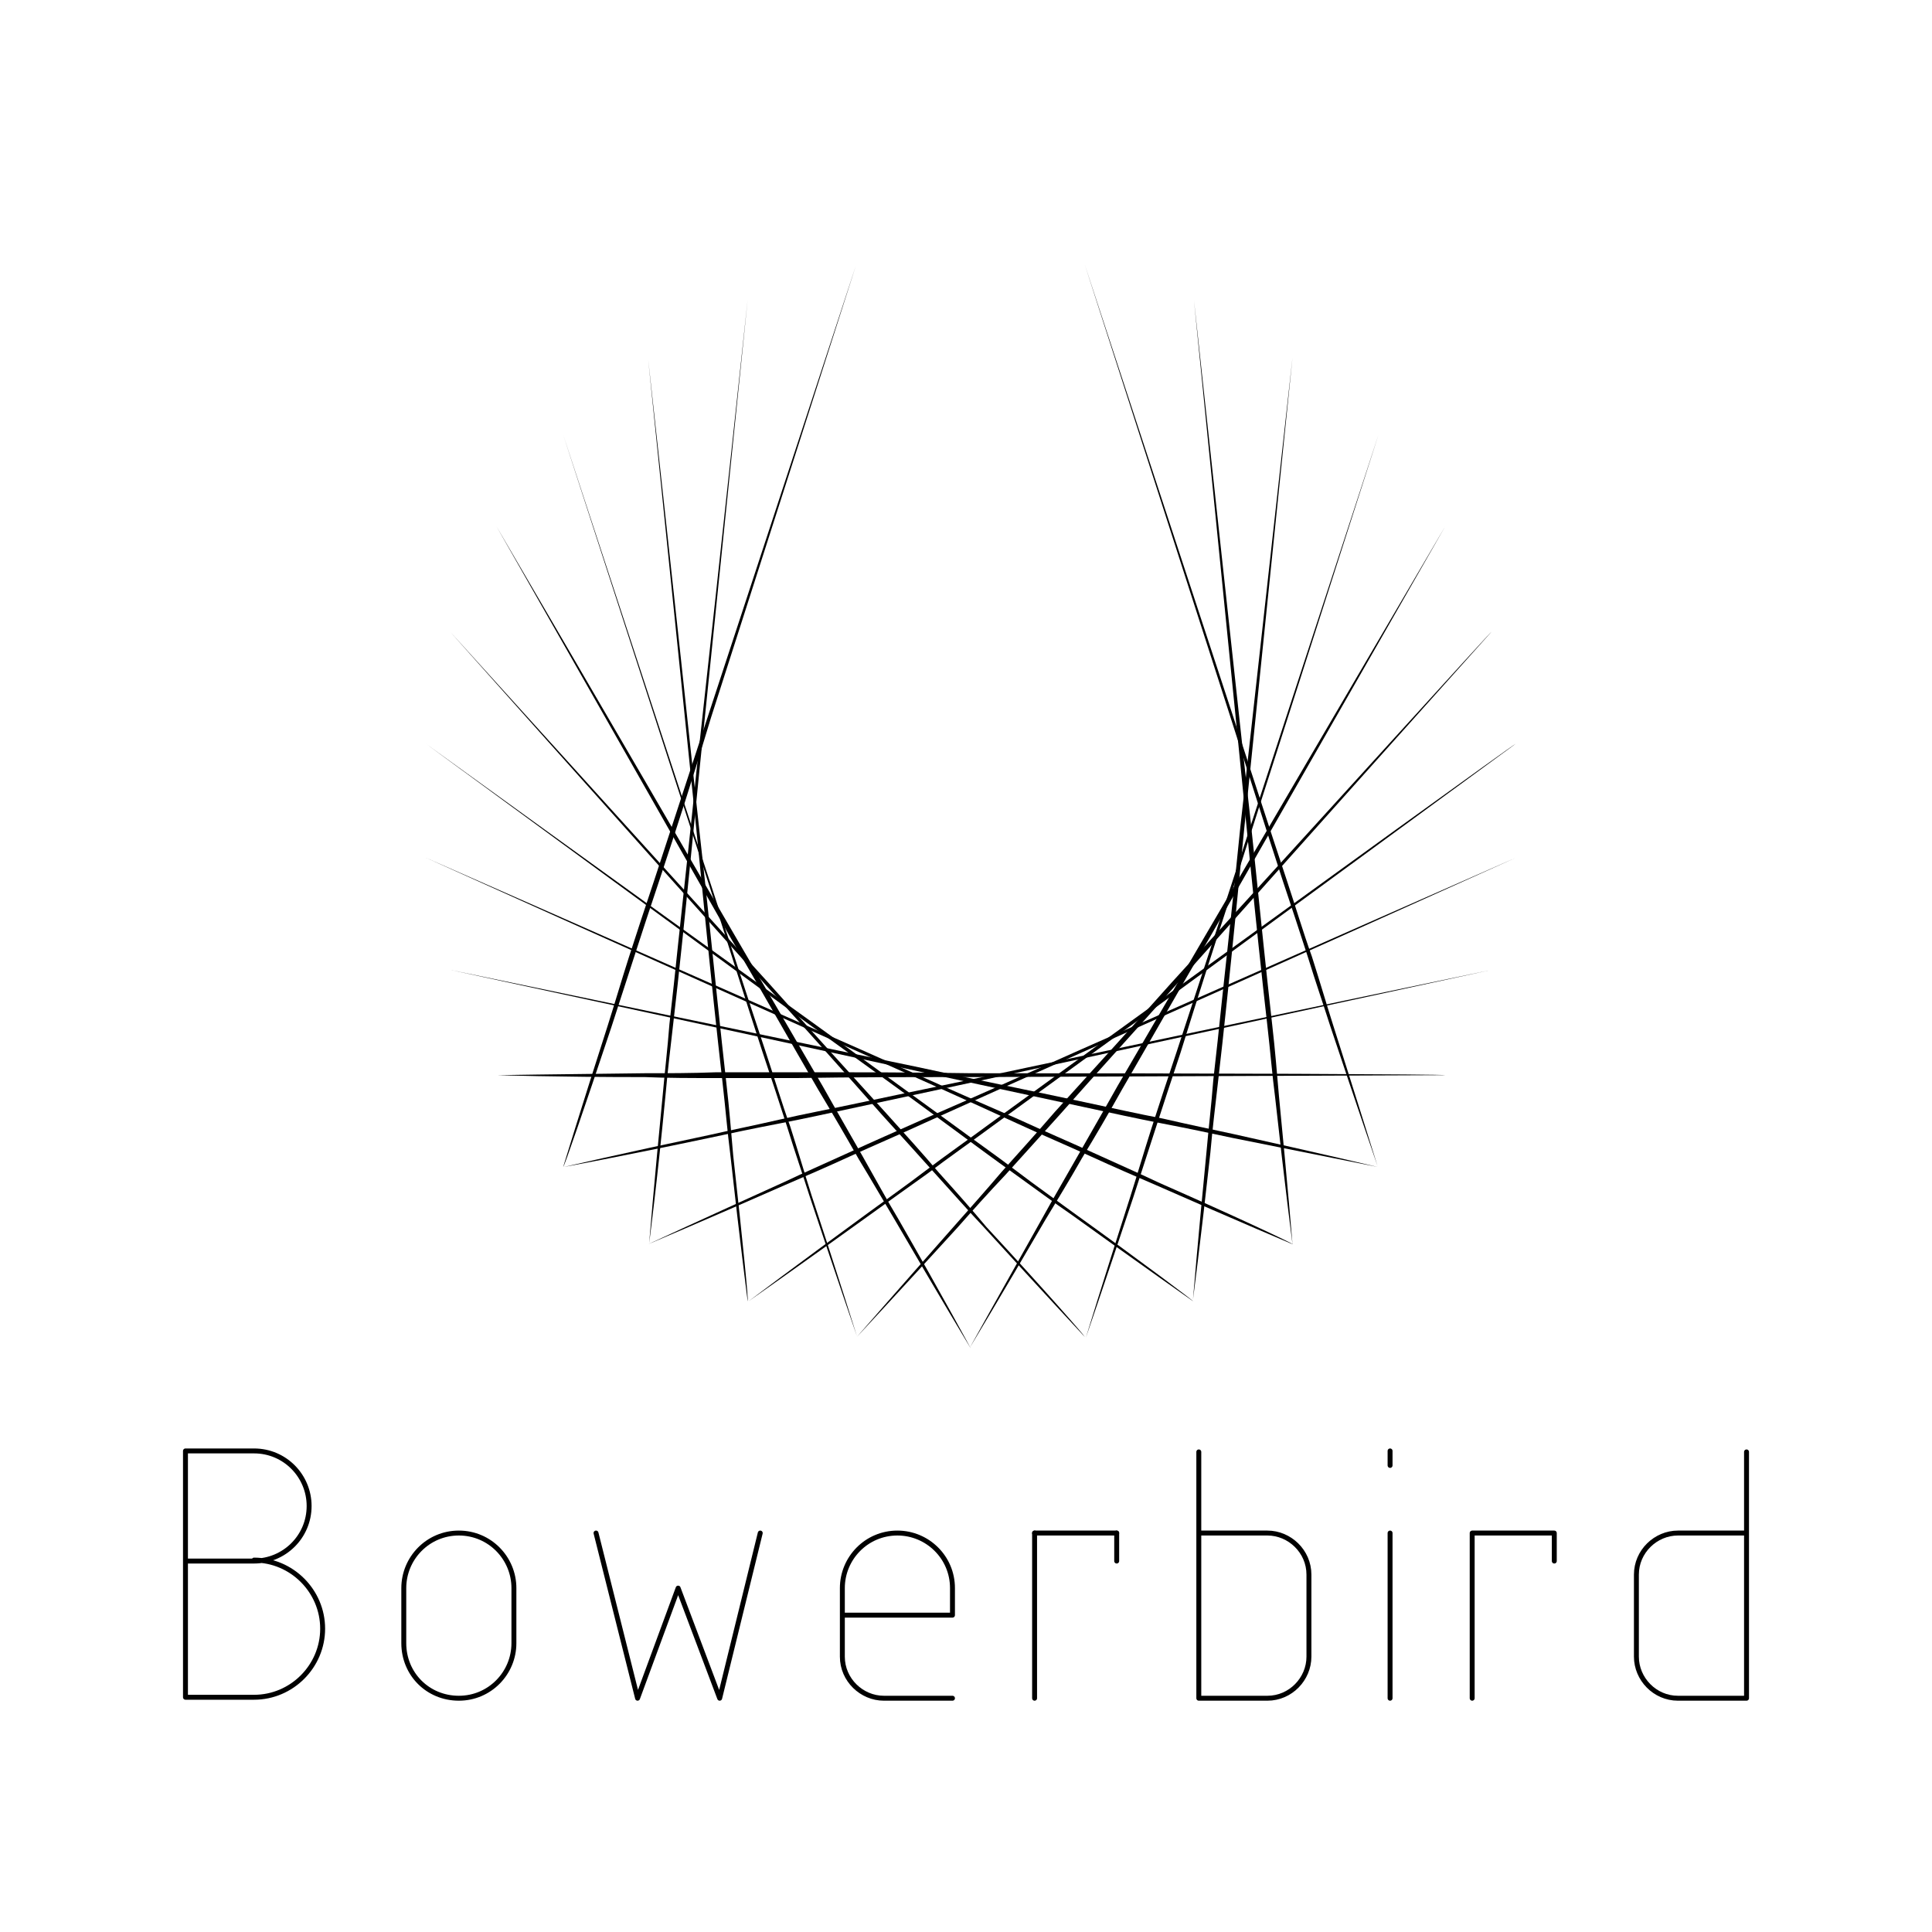 <?xml version="1.0" encoding="utf-8"?>
<!-- Generator: Adobe Illustrator 18.0.0, SVG Export Plug-In . SVG Version: 6.00 Build 0)  -->
<!DOCTYPE svg PUBLIC "-//W3C//DTD SVG 1.1//EN" "http://www.w3.org/Graphics/SVG/1.1/DTD/svg11.dtd">
<svg version="1.1" id="Ebene_1" xmlns="http://www.w3.org/2000/svg" xmlns:xlink="http://www.w3.org/1999/xlink" x="0px" y="0px"
	 viewBox="0 0 200 200" enable-background="new 0 0 200 200" xml:space="preserve">
<g>
	<defs>
		<rect id="SVGID_1_" width="200" height="200"/>
	</defs>
	<clipPath id="SVGID_2_">
		<use xlink:href="#SVGID_1_"  overflow="visible"/>
	</clipPath>
	<path clip-path="url(#SVGID_2_)" d="M58.3,120.8c0,0,1.8-5.9,4.6-14.6c0.7-2.2,1.4-4.6,2.2-7.1c0.8-2.5,1.7-5.2,2.6-7.9
		c1.8-5.5,3.7-11.3,5.6-17.1l15.3-46.6c0,0,0,0,0,0c0,0,0,0,0,0l-15,46.8C71.9,80,70,85.9,68.2,91.3c-0.9,2.7-1.8,5.4-2.6,7.9
		c-0.8,2.5-1.6,4.9-2.3,7.1C60.4,115,58.4,120.8,58.3,120.8C58.4,120.8,58.4,120.8,58.3,120.8C58.3,120.8,58.3,120.8,58.3,120.8"/>
	<path clip-path="url(#SVGID_2_)" d="M67.2,128.7c0,0,0.5-6.1,1.4-15.3c0.2-2.3,0.5-4.8,0.7-7.4c0.3-2.6,0.6-5.4,0.9-8.3
		c0.6-5.7,1.3-11.8,1.9-17.9c2.7-24.4,5.3-48.8,5.3-48.8c0,0,0,0,0,0c0,0,0,0,0,0c0,0-2.5,24.4-5,48.8c-0.6,6.1-1.2,12.2-1.8,17.9
		c-0.3,2.9-0.6,5.6-0.9,8.2c-0.3,2.6-0.6,5.1-0.8,7.4C68,122.7,67.2,128.7,67.2,128.7C67.2,128.8,67.2,128.8,67.2,128.7
		C67.2,128.8,67.2,128.8,67.2,128.7"/>
	<path clip-path="url(#SVGID_2_)" d="M77.4,134.7c0,0-0.8-6.1-1.8-15.2c-0.3-2.3-0.5-4.8-0.8-7.4c-0.3-2.6-0.6-5.4-0.9-8.2
		c-0.6-5.7-1.2-11.8-1.8-17.9c-2.5-24.4-5-48.8-5-48.8c0,0,0,0,0,0c0,0,0,0,0,0c0,0,2.7,24.4,5.3,48.8c0.7,6.1,1.3,12.2,1.9,17.9
		c0.3,2.9,0.6,5.6,0.9,8.3c0.3,2.6,0.5,5.1,0.7,7.4C76.9,128.6,77.5,134.7,77.4,134.7C77.5,134.7,77.5,134.7,77.4,134.7
		C77.4,134.7,77.4,134.7,77.4,134.7"/>
	<path clip-path="url(#SVGID_2_)" d="M88.7,138.3c0,0-2-5.8-4.9-14.5c-0.7-2.2-1.5-4.5-2.3-7.1c-0.8-2.5-1.7-5.2-2.6-7.9
		c-1.8-5.5-3.6-11.3-5.5-17.2L58.3,45c0,0,0,0,0,0s0,0,0,0l15.3,46.6c1.9,5.8,3.8,11.7,5.6,17.1c0.9,2.7,1.7,5.4,2.6,7.9
		c0.8,2.5,1.5,4.9,2.2,7.1C86.9,132.5,88.7,138.3,88.7,138.3C88.7,138.3,88.7,138.4,88.7,138.3C88.7,138.4,88.7,138.4,88.7,138.3"/>
	<path clip-path="url(#SVGID_2_)" d="M100.5,139.6c0,0-3.2-5.3-7.8-13.2c-1.2-2-2.4-4.1-3.8-6.4c-1.3-2.3-2.7-4.7-4.2-7.2
		c-2.9-5-5.9-10.3-9-15.6C63.6,75.9,51.4,54.5,51.4,54.5c0,0,0,0,0,0c0,0,0,0,0,0c0,0,12.4,21.2,24.7,42.4
		c3.1,5.3,6.2,10.6,9.1,15.6c1.4,2.5,2.8,4.9,4.1,7.2c1.3,2.3,2.5,4.5,3.7,6.5C97.6,134.2,100.5,139.6,100.5,139.6
		C100.5,139.6,100.5,139.6,100.5,139.6C100.5,139.6,100.5,139.6,100.5,139.6"/>
	<path clip-path="url(#SVGID_2_)" d="M112.3,138.4c0,0-4.2-4.5-10.4-11.3c-1.6-1.7-3.2-3.5-5-5.5c-1.8-2-3.6-4-5.6-6.2
		c-3.8-4.3-7.9-8.9-12-13.4C62.9,83.7,46.6,65.4,46.6,65.4c0,0,0,0,0,0c0,0,0,0,0,0c0,0,16.5,18.2,33,36.4
		c4.1,4.6,8.2,9.1,12.1,13.4c1.9,2.1,3.8,4.2,5.5,6.2c1.8,2,3.4,3.8,4.9,5.6C108.3,133.7,112.3,138.3,112.3,138.4
		C112.3,138.3,112.3,138.3,112.3,138.4C112.3,138.4,112.3,138.4,112.3,138.4"/>
	<path clip-path="url(#SVGID_2_)" d="M123.5,134.7c0,0-5-3.5-12.5-8.9c-1.9-1.3-3.9-2.8-6-4.3c-2.1-1.5-4.4-3.2-6.7-4.9
		c-4.6-3.4-9.6-7-14.6-10.6C63.9,91.5,44.1,77,44.1,77c0,0,0,0,0,0c0,0,0,0,0,0c0,0,19.9,14.4,39.8,28.7c5,3.6,9.9,7.2,14.6,10.6
		c2.3,1.7,4.6,3.3,6.7,4.9c2.1,1.6,4.1,3,6,4.4C118.7,131,123.6,134.7,123.5,134.7C123.6,134.7,123.6,134.7,123.5,134.7
		C123.6,134.7,123.6,134.7,123.5,134.7"/>
	<path clip-path="url(#SVGID_2_)" d="M133.8,128.8c0,0-5.7-2.4-14.1-6.1c-2.1-0.9-4.4-1.9-6.8-3c-2.4-1.1-5-2.2-7.6-3.4
		c-5.2-2.4-10.8-4.9-16.4-7.4C66.5,98.9,44.1,88.8,44.1,88.8c0,0,0,0,0,0c0,0,0,0,0,0c0,0,22.5,9.9,44.9,19.8
		c5.6,2.5,11.2,5,16.5,7.3c2.6,1.2,5.2,2.3,7.6,3.4c2.4,1.1,4.7,2.1,6.8,3.1C128.3,126.1,133.8,128.7,133.8,128.8
		C133.8,128.7,133.9,128.7,133.8,128.8C133.8,128.8,133.8,128.8,133.8,128.8"/>
	<path clip-path="url(#SVGID_2_)" d="M142.6,120.8c0,0-6-1.2-15-3c-2.3-0.5-4.7-1-7.3-1.5c-2.6-0.5-5.3-1.1-8.1-1.7
		c-5.6-1.2-11.6-2.5-17.6-3.8c-24-5.2-48-10.4-48-10.4c0,0,0,0,0,0s0,0,0,0c0,0,24,5,48.1,10c6,1.3,12,2.5,17.6,3.7
		c2.8,0.6,5.5,1.2,8.1,1.7c2.6,0.6,5,1.1,7.3,1.6C136.7,119.4,142.6,120.8,142.6,120.8C142.6,120.8,142.7,120.8,142.6,120.8
		C142.7,120.8,142.6,120.8,142.6,120.8"/>
	<path clip-path="url(#SVGID_2_)" d="M149.6,111.3c0,0-24.5,0.1-49.1,0.2c-6.1,0-12.3,0-18,0.1c-2.9,0-5.7,0-8.3,0
		c-2.6,0-5.1,0-7.4-0.1c-9.2,0-15.3-0.2-15.3-0.2c0,0,0,0,0,0c0,0,0,0,0,0c0,0,6.1-0.1,15.3-0.2c2.3,0,4.8,0,7.4-0.1
		c2.6,0,5.4,0,8.3,0c5.8,0,11.9,0,18,0.1C125,111.1,149.6,111.2,149.6,111.3C149.6,111.2,149.6,111.2,149.6,111.3
		C149.6,111.2,149.6,111.3,149.6,111.3"/>
	<path clip-path="url(#SVGID_2_)" d="M154.4,100.4c0,0-24,5.2-48,10.4c-6,1.3-12,2.6-17.6,3.8c-2.8,0.6-5.5,1.2-8.1,1.7
		c-2.6,0.5-5,1-7.3,1.5c-9,1.9-15,3-15,3c0,0,0,0,0,0c0,0,0,0,0,0c0,0,6-1.4,15-3.3c2.2-0.5,4.7-1,7.3-1.6c2.6-0.6,5.3-1.1,8.1-1.7
		c5.6-1.2,11.6-2.4,17.6-3.7C130.4,105.4,154.4,100.4,154.4,100.4C154.4,100.4,154.4,100.4,154.4,100.4
		C154.4,100.4,154.4,100.4,154.4,100.4"/>
	<path clip-path="url(#SVGID_2_)" d="M156.9,88.8c0,0-22.4,10.1-44.8,20.1c-5.6,2.5-11.2,5-16.5,7.4c-2.6,1.2-5.2,2.3-7.6,3.4
		c-2.4,1.1-4.7,2.1-6.8,3c-8.4,3.7-14.1,6.1-14.1,6.1c0,0,0,0,0,0c0,0,0,0,0,0c0,0,5.6-2.6,14-6.4c2.1-1,4.4-2,6.8-3.1
		c2.4-1.1,4.9-2.2,7.6-3.4c5.3-2.3,10.9-4.8,16.5-7.3C134.4,98.7,156.9,88.8,156.9,88.8C156.9,88.8,156.9,88.8,156.9,88.8
		C156.9,88.8,156.9,88.8,156.9,88.8"/>
	<path clip-path="url(#SVGID_2_)" d="M156.9,77l-39.6,29c-5,3.6-9.9,7.2-14.6,10.6c-2.3,1.7-4.6,3.3-6.7,4.9c-2.1,1.5-4.2,3-6,4.3
		c-7.5,5.4-12.5,8.9-12.5,8.9c0,0,0,0,0,0c0,0,0,0,0,0c0,0,4.9-3.7,12.3-9.1c1.9-1.4,3.9-2.8,6-4.4c2.1-1.6,4.4-3.2,6.7-4.9
		c4.7-3.4,9.6-7,14.6-10.6C137,91.3,156.9,76.9,156.9,77C156.9,76.9,156.9,76.9,156.9,77C156.9,77,156.9,77,156.9,77"/>
	<path clip-path="url(#SVGID_2_)" d="M154.4,65.4c0,0-16.4,18.3-32.7,36.6c-4.1,4.6-8.2,9.1-12,13.4c-1.9,2.1-3.8,4.2-5.6,6.2
		c-1.8,1.9-3.5,3.8-5,5.5c-6.2,6.8-10.4,11.3-10.4,11.3c0,0,0,0,0,0c0,0,0,0,0,0c0,0,4-4.6,10.1-11.5c1.5-1.7,3.2-3.6,4.9-5.6
		c1.8-2,3.6-4,5.5-6.2c3.9-4.3,8-8.8,12.1-13.4C137.9,83.5,154.4,65.3,154.4,65.4C154.4,65.3,154.4,65.3,154.4,65.4
		C154.4,65.4,154.4,65.4,154.4,65.4"/>
	<path clip-path="url(#SVGID_2_)" d="M149.6,54.5l-24.4,42.6c-3.1,5.3-6.1,10.6-9,15.6c-1.4,2.5-2.8,4.9-4.2,7.2
		c-1.3,2.3-2.6,4.4-3.8,6.4c-4.6,7.9-7.8,13.2-7.8,13.2c0,0,0,0,0,0c0,0,0,0,0,0c0,0,3-5.4,7.5-13.4c1.1-2,2.4-4.2,3.7-6.5
		c1.3-2.3,2.7-4.7,4.1-7.2c2.9-5,6-10.3,9.1-15.6L149.6,54.5C149.6,54.5,149.6,54.5,149.6,54.5C149.6,54.5,149.6,54.5,149.6,54.5"/>
	<path clip-path="url(#SVGID_2_)" d="M142.7,45l-15,46.8c-1.9,5.8-3.8,11.7-5.5,17.2c-0.9,2.7-1.8,5.4-2.6,7.9
		c-0.8,2.5-1.6,4.9-2.3,7.1c-2.9,8.7-4.9,14.5-4.9,14.5c0,0,0,0,0,0c0,0,0,0,0,0c0,0,1.8-5.9,4.6-14.6c0.7-2.2,1.4-4.6,2.2-7.1
		c0.8-2.5,1.7-5.2,2.6-7.9c1.8-5.5,3.7-11.3,5.6-17.1L142.7,45C142.6,44.9,142.6,44.9,142.7,45C142.7,44.9,142.7,44.9,142.7,45"/>
	<path clip-path="url(#SVGID_2_)" d="M133.8,37c0,0-2.5,24.4-5,48.8c-0.6,6.1-1.2,12.2-1.8,17.9c-0.3,2.9-0.6,5.6-0.9,8.2
		c-0.3,2.6-0.6,5.1-0.8,7.4c-1,9.1-1.8,15.2-1.8,15.2c0,0,0,0,0,0c0,0,0,0,0,0c0,0,0.5-6.1,1.4-15.3c0.2-2.3,0.5-4.8,0.7-7.4
		c0.3-2.6,0.6-5.4,0.9-8.3c0.6-5.7,1.3-11.8,1.9-17.9C131.1,61.4,133.8,37,133.8,37C133.8,37,133.8,37,133.8,37
		C133.8,37,133.9,37,133.8,37"/>
	<path clip-path="url(#SVGID_2_)" d="M123.6,31.1l5.3,48.8c0.7,6.1,1.3,12.2,1.9,17.9c0.3,2.9,0.6,5.6,0.9,8.3
		c0.3,2.6,0.5,5.1,0.7,7.4c0.9,9.2,1.4,15.3,1.4,15.3c0,0,0,0,0,0c0,0,0,0,0,0c0,0-0.8-6.1-1.8-15.2c-0.3-2.3-0.5-4.8-0.8-7.4
		c-0.3-2.6-0.6-5.4-0.9-8.2c-0.6-5.7-1.2-11.8-1.8-17.9L123.6,31.1C123.5,31.1,123.5,31.1,123.6,31.1
		C123.6,31.1,123.6,31.1,123.6,31.1"/>
	<path clip-path="url(#SVGID_2_)" d="M112.3,27.4l15.3,46.6c1.9,5.8,3.8,11.7,5.6,17.1c0.9,2.7,1.7,5.4,2.6,7.9
		c0.8,2.5,1.5,4.9,2.2,7.1c2.8,8.8,4.6,14.6,4.6,14.6c0,0,0,0,0,0c0,0,0,0,0,0c0,0-2-5.8-4.9-14.5c-0.7-2.2-1.5-4.5-2.3-7.1
		c-0.8-2.5-1.7-5.2-2.6-7.9c-1.8-5.5-3.6-11.3-5.5-17.2L112.3,27.4C112.3,27.4,112.3,27.4,112.3,27.4
		C112.3,27.4,112.3,27.4,112.3,27.4"/>
	
		<path clip-path="url(#SVGID_2_)" fill="none" stroke="#000000" stroke-width="0.51" stroke-linecap="round" stroke-linejoin="round" stroke-miterlimit="10" d="
		M180.8,158.7h-7.1c-2.3,0-4.3,1.9-4.3,4.3v8.5c0,2.3,1.9,4.3,4.3,4.3h7.1v-25.5"/>
	
		<polyline clip-path="url(#SVGID_2_)" fill="none" stroke="#000000" stroke-width="0.51" stroke-linecap="round" stroke-linejoin="round" stroke-miterlimit="10" points="
		160.9,161.6 160.9,158.7 152.4,158.7 152.4,175.8 	"/>
	
		<line clip-path="url(#SVGID_2_)" fill="none" stroke="#000000" stroke-width="0.51" stroke-linecap="round" stroke-linejoin="round" stroke-miterlimit="10" x1="143.9" y1="151.7" x2="143.9" y2="150.2"/>
	
		<line clip-path="url(#SVGID_2_)" fill="none" stroke="#000000" stroke-width="0.51" stroke-linecap="round" stroke-linejoin="round" stroke-miterlimit="10" x1="143.9" y1="175.8" x2="143.9" y2="158.7"/>
	
		<path clip-path="url(#SVGID_2_)" fill="none" stroke="#000000" stroke-width="0.51" stroke-linecap="round" stroke-linejoin="round" stroke-miterlimit="10" d="
		M124.1,158.7h7.1c2.3,0,4.3,1.9,4.3,4.3v8.5c0,2.3-1.9,4.3-4.3,4.3h-7.1v-25.5"/>
	
		<line clip-path="url(#SVGID_2_)" fill="none" stroke="#000000" stroke-width="0.51" stroke-linecap="round" stroke-linejoin="round" stroke-miterlimit="10" x1="107.1" y1="175.8" x2="107.1" y2="158.7"/>
	
		<line clip-path="url(#SVGID_2_)" fill="none" stroke="#000000" stroke-width="0.51" stroke-linecap="round" stroke-linejoin="round" stroke-miterlimit="10" x1="107.1" y1="158.7" x2="115.6" y2="158.7"/>
	
		<line clip-path="url(#SVGID_2_)" fill="none" stroke="#000000" stroke-width="0.51" stroke-linecap="round" stroke-linejoin="round" stroke-miterlimit="10" x1="115.6" y1="158.7" x2="115.6" y2="161.6"/>
	
		<path clip-path="url(#SVGID_2_)" fill="none" stroke="#000000" stroke-width="0.51" stroke-linecap="round" stroke-linejoin="round" stroke-miterlimit="10" d="
		M98.6,175.8h-7.1c-2.3,0-4.3-1.9-4.3-4.3v-7.1c0-3.1,2.5-5.7,5.7-5.7c3.1,0,5.7,2.5,5.7,5.7v2.8H87.2"/>
	
		<polyline clip-path="url(#SVGID_2_)" fill="none" stroke="#000000" stroke-width="0.51" stroke-linecap="round" stroke-linejoin="round" stroke-miterlimit="10" points="
		78.7,158.7 74.5,175.8 70.2,164.4 66,175.8 61.7,158.7 	"/>
	
		<path clip-path="url(#SVGID_2_)" fill="none" stroke="#000000" stroke-width="0.51" stroke-linecap="round" stroke-linejoin="round" stroke-miterlimit="10" d="
		M53.2,164.4v5.7c0,3.1-2.5,5.7-5.7,5.7s-5.7-2.5-5.7-5.7v-5.7c0-3.1,2.5-5.7,5.7-5.7S53.2,161.3,53.2,164.4z"/>
	
		<path clip-path="url(#SVGID_2_)" fill="none" stroke="#000000" stroke-width="0.51" stroke-linecap="round" stroke-linejoin="round" stroke-miterlimit="10" d="
		M19.2,161.6h7.1c3.1,0,5.7-2.5,5.7-5.7c0-3.1-2.5-5.7-5.7-5.7h-7.1v25.5h7.1c3.9,0,7.1-3.2,7.1-7.1c0-3.9-3.2-7.1-7.1-7.1"/>
</g>
</svg>
